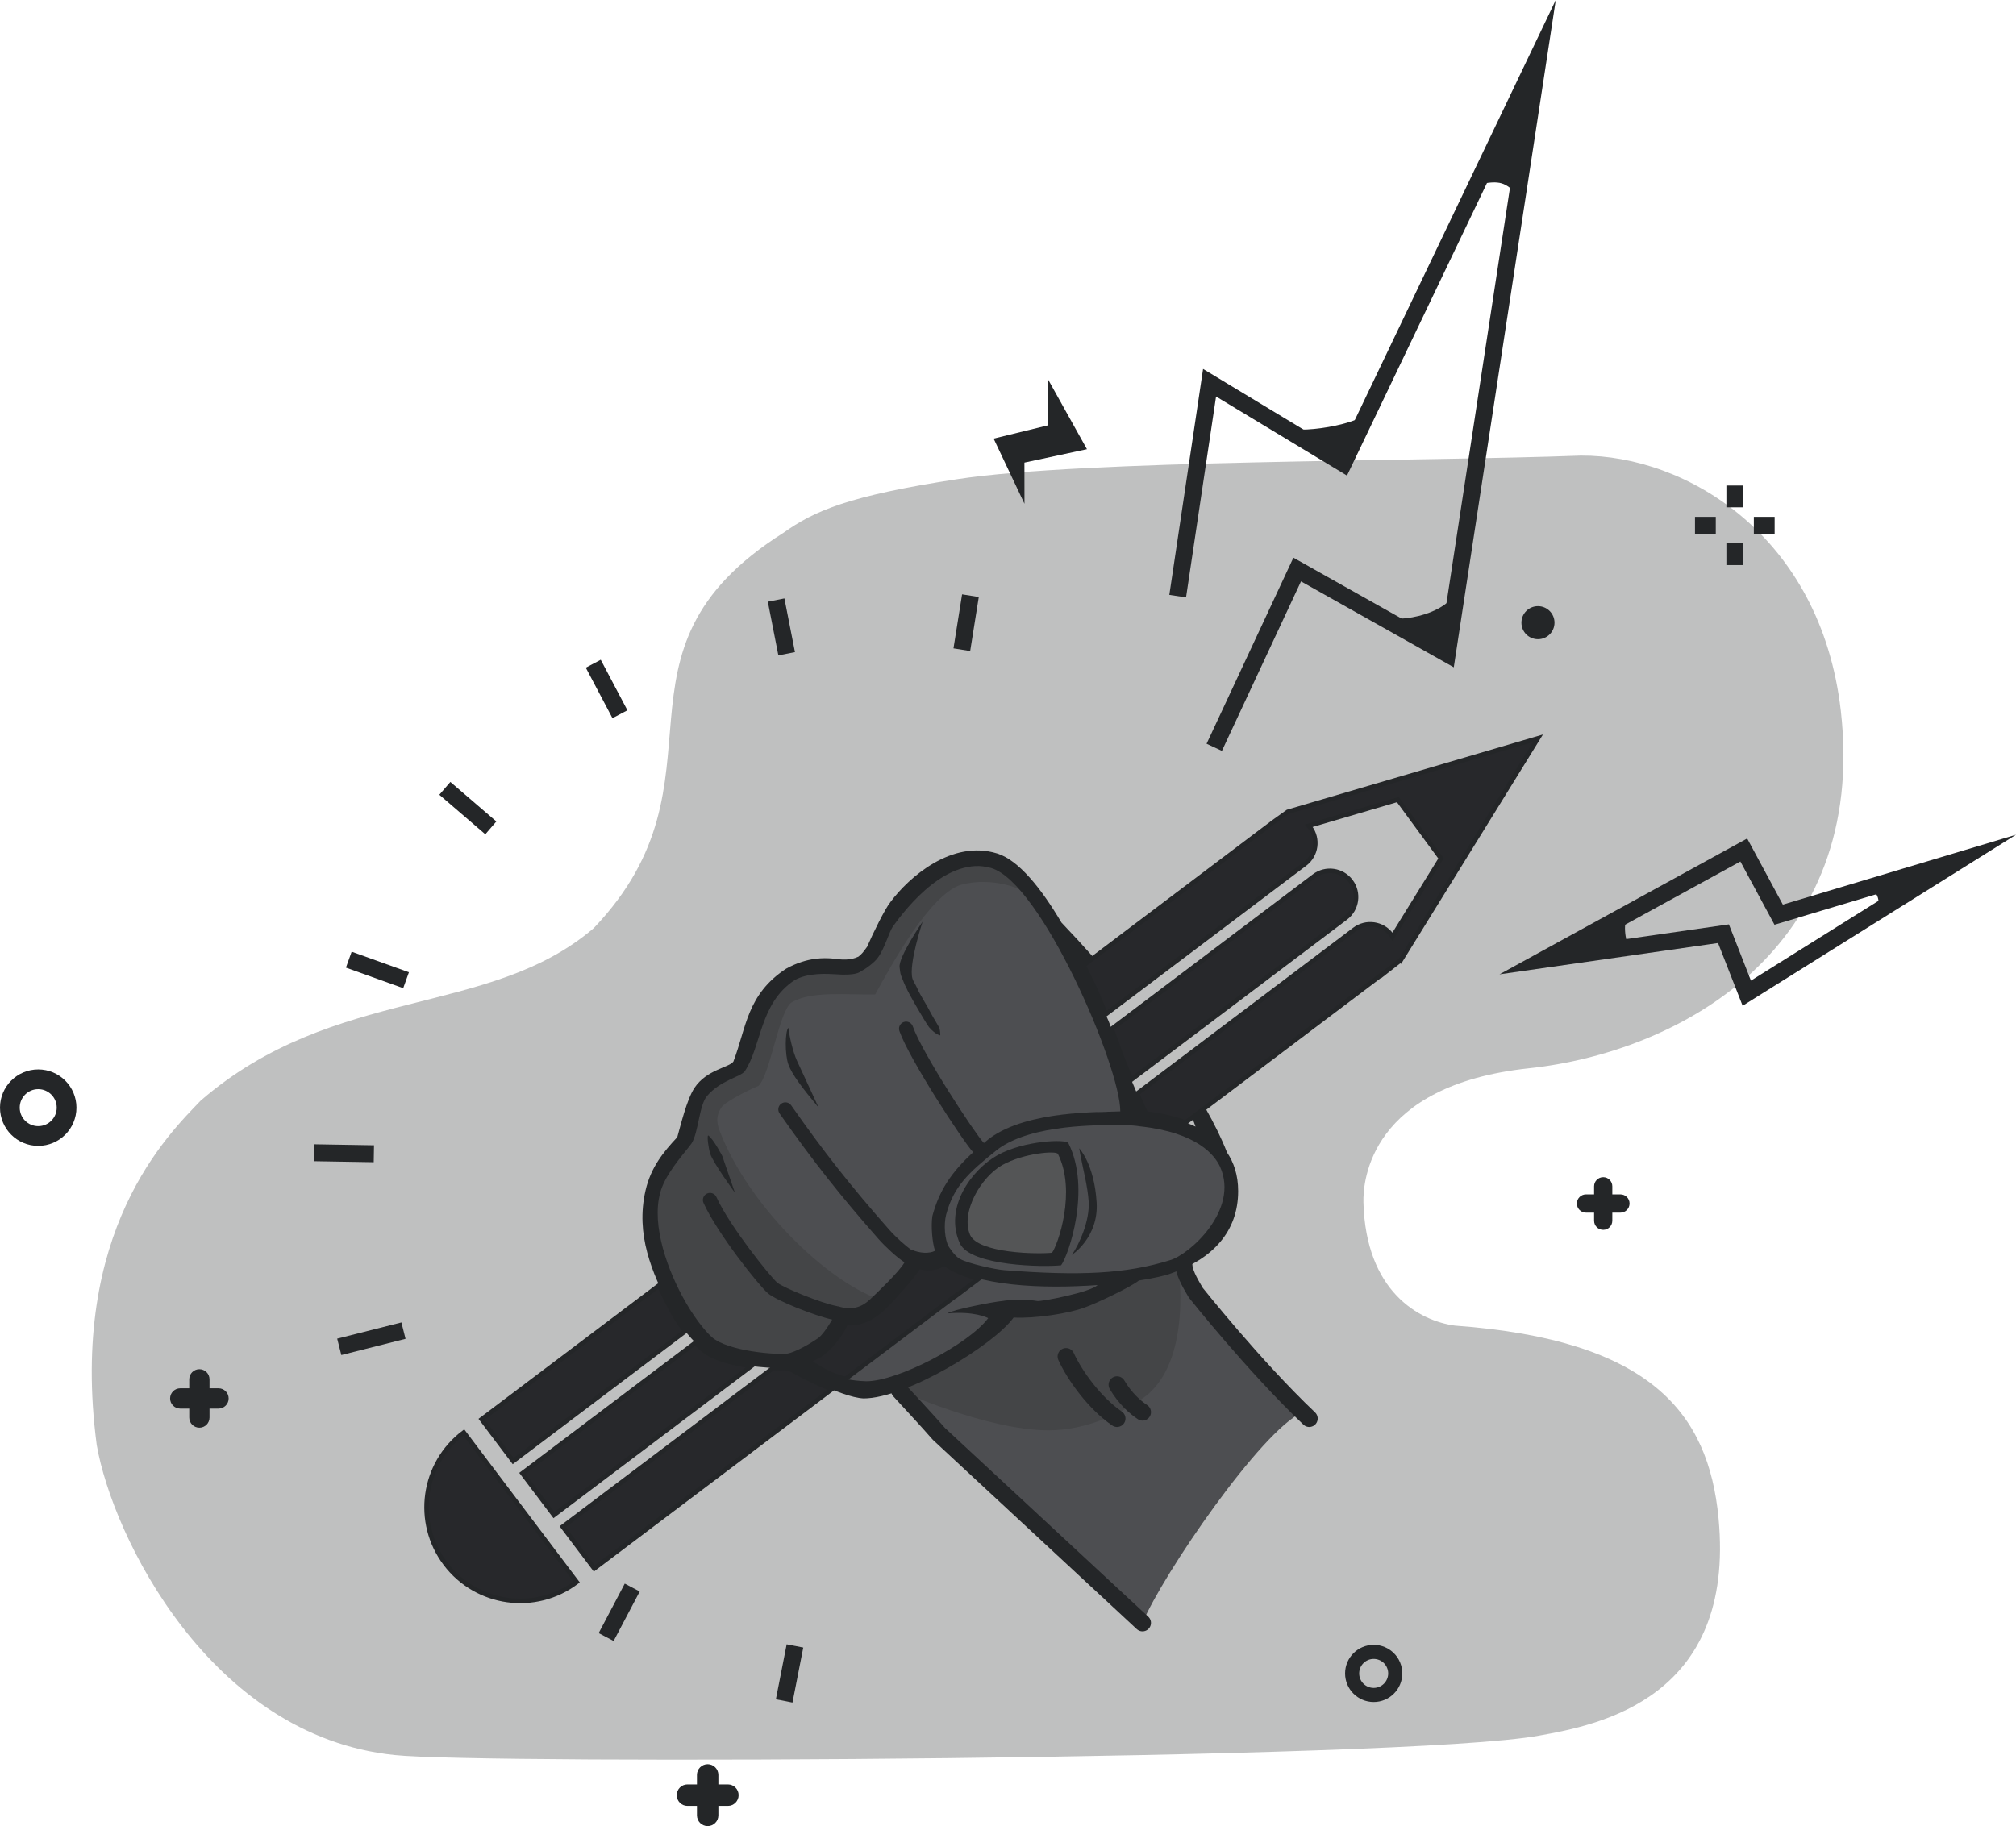 <?xml version="1.0" encoding="utf-8"?>
<!-- Generator: Adobe Illustrator 16.0.0, SVG Export Plug-In . SVG Version: 6.00 Build 0)  -->
<!DOCTYPE svg PUBLIC "-//W3C//DTD SVG 1.1//EN" "http://www.w3.org/Graphics/SVG/1.1/DTD/svg11.dtd">
<svg version="1.1" xmlns="http://www.w3.org/2000/svg" xmlns:xlink="http://www.w3.org/1999/xlink" x="0px" y="0px"
	 width="715.115px" height="647.932px" viewBox="0 0 715.115 647.932" enable-background="new 0 0 715.115 647.932"
	 xml:space="preserve">
<path opacity="0.35" fill="#484A4C" enable-background="new    " d="M560.765,161.653c-56.922,2.156-175.993,1.436-221.311,8.383
	c-38.283,5.868-50.578,11.177-61.529,19.001c-67.307,42.476-16.711,87.182-67.307,140.274
	c-37.146,31.854-91.915,20.119-139.42,61.195c-11.296,11.796-46.944,46.105-36.885,122.222
	c5.589,32.305,40.238,103.28,105.625,109.986c30.18,3.354,359.001,1.887,406.156-6.916c21.167-3.771,69.579-13.203,63.501-77.123
	c-3.568-37.534-24.311-63.292-93.471-68.32c-12.784-1.678-31.646-12.155-32.484-43.684c-0.209-7.663,2.306-41.614,58.682-47.62
	c53.217-5.673,120.296-42.195,110.654-126.864C645.854,190.154,598.21,161.459,560.765,161.653z"/>
<g>
	<path fill="#242628" d="M247.221,644.123c0,2.104,1.705,3.81,3.799,3.81l0,0c2.106,0,3.804-1.704,3.804-3.81v-14.347
		c0-2.097-1.698-3.806-3.804-3.806l0,0c-2.095,0-3.799,1.709-3.799,3.806V644.123z"/>
	<path fill="#242628" d="M243.841,633.144c-2.096,0-3.793,1.71-3.793,3.812l0,0c0,2.101,1.698,3.815,3.793,3.815h14.363
		c2.102,0,3.799-1.716,3.799-3.815l0,0c0-2.102-1.698-3.812-3.799-3.812H243.841z"/>
	<path fill="none" stroke="#242628" stroke-width="7" stroke-miterlimit="10" d="M13.561,382.952
		c5.553,0,10.059,4.506,10.059,10.061c0,5.559-4.506,10.06-10.059,10.06c-5.559,0-10.061-4.501-10.061-10.06
		C3.5,387.458,8.002,382.952,13.561,382.952z"/>
	<path fill="#242628" d="M67.125,502.973c0,1.987,1.611,3.599,3.603,3.599l0,0c1.989,0,3.592-1.61,3.592-3.599v-13.557
		c0-1.994-1.603-3.604-3.592-3.604l0,0c-1.992,0-3.603,1.608-3.603,3.604V502.973z"/>
	<path fill="#242628" d="M63.936,492.592c-1.987,0-3.598,1.609-3.598,3.604l0,0c0,1.979,1.61,3.598,3.598,3.598h13.578
		c1.982,0,3.591-1.617,3.591-3.598l0,0c0-1.993-1.608-3.604-3.591-3.604H63.936z"/>
	<path fill="#242628" d="M565.455,433.136c0,1.784,1.443,3.232,3.238,3.232l0,0c1.788,0,3.227-1.448,3.227-3.232v-12.22
		c0-1.779-1.439-3.231-3.227-3.231l0,0c-1.794,0-3.238,1.452-3.238,3.231V433.136z"/>
	<path fill="#242628" d="M562.584,423.785c-1.791,0-3.238,1.452-3.238,3.236l0,0c0,1.795,1.447,3.247,3.238,3.247h12.224
		c1.778,0,3.227-1.452,3.227-3.247l0,0c0-1.784-1.448-3.236-3.227-3.236H562.584z"/>
	
		<line fill="none" stroke="#242628" stroke-width="6" stroke-miterlimit="10" x1="608.619" y1="186.392" x2="601.243" y2="186.392"/>
	
		<line fill="none" stroke="#242628" stroke-width="6" stroke-miterlimit="10" x1="629.498" y1="186.392" x2="622.122" y2="186.392"/>
	
		<line fill="none" stroke="#242628" stroke-width="6" stroke-miterlimit="10" x1="615.384" y1="180.007" x2="615.384" y2="172.276"/>
	
		<line fill="none" stroke="#242628" stroke-width="6" stroke-miterlimit="10" x1="615.384" y1="200.506" x2="615.384" y2="192.732"/>
	<circle fill="#242628" cx="545.547" cy="220.94" r="5.868"/>
	<circle fill="none" stroke="#242628" stroke-width="5" stroke-miterlimit="10" cx="487.276" cy="593.76" r="7.645"/>
</g>
<g>
	
		<line fill="none" stroke="#242628" stroke-width="6" stroke-miterlimit="10" x1="344.233" y1="211.356" x2="341.182" y2="230.523"/>
	
		<line fill="none" stroke="#242628" stroke-width="6" stroke-miterlimit="10" x1="275.307" y1="212.913" x2="279.046" y2="231.962"/>
	
		<line fill="none" stroke="#242628" stroke-width="6" stroke-miterlimit="10" x1="210.445" y1="235.497" x2="219.906" y2="253.422"/>
	
		<line fill="none" stroke="#242628" stroke-width="6" stroke-miterlimit="10" x1="157.799" y1="279.719" x2="174.106" y2="293.743"/>
	
		<line fill="none" stroke="#242628" stroke-width="6" stroke-miterlimit="10" x1="123.727" y1="340.504" x2="144.041" y2="347.794"/>
	
		<line fill="none" stroke="#242628" stroke-width="6" stroke-miterlimit="10" x1="111.402" y1="409.012" x2="132.617" y2="409.366"/>
	
		<line fill="none" stroke="#242628" stroke-width="6" stroke-miterlimit="10" x1="224.268" y1="563.291" x2="215.014" y2="580.855"/>
	
		<line fill="none" stroke="#242628" stroke-width="6" stroke-miterlimit="10" x1="281.992" y1="584.002" x2="278.168" y2="603.519"/>
	
		<line fill="none" stroke="#242628" stroke-width="6" stroke-miterlimit="10" x1="120.345" y1="477.882" x2="143.123" y2="472.133"/>
</g>
<g id="light1">
	<polyline fill="none" stroke="#242628" stroke-width="6" stroke-miterlimit="10" points="417.748,211.519 429.058,135.797 
		476.529,164.469 545.845,19.542 513.375,232.028 460.142,202.082 430.715,265.165 	"/>
	<path fill="#242628" d="M545.845,19.542l-22.025,46.054c8.705-1.941,10.033-0.634,14.471,3.385L545.845,19.542z"/>
	<path fill="#242628" d="M476.529,164.469c0,0,11.098-23.207,8.884-18.579c-2.213,4.628-25.47,8.562-30.642,5.438
		C449.599,148.204,476.529,164.469,476.529,164.469z"/>
	<path fill="#242628" d="M516.961,208.568c0.85-5.572-3.586,23.46-3.586,23.46l-22.278-12.532
		C505.259,220.569,516.108,214.14,516.961,208.568z"/>
</g>
<g id="light2">
	<polygon fill="none" stroke="#242628" stroke-width="6" stroke-miterlimit="10" points="618.553,301.592 547.815,340.396 
		611.349,331.292 619.616,352.397 694.656,305.441 630.929,324.54 	"/>
	<path fill="#242628" d="M696.051,305.412l-33.54,9.664c4.434,1.773,4.039,4.795,3.606,8.224L696.051,305.412z"/>
	<path fill="#242628" d="M547.815,340.396l29.643-16.262c-2.479,5.54,0.252,11.979,0.252,11.979L547.815,340.396z"/>
</g>
<polygon fill="#242628" points="371.622,134.364 385.564,159.38 363.382,164.139 363.4,178.747 352.46,155.623 371.743,150.914 "/>
<path fill="#4D4E51" d="M400.753,439.188l-86.049,46.525l16.56,20.119l46.888,44.814c0,0,17.093,15.753,27.123,25.184
	c7.047-17.001,42.095-68.321,56.79-74.778c-6.521-2.974-40.815-47.729-40.815-47.729l-3.38-5.494L400.753,439.188z"/>
<path fill="#444547" d="M417.868,447.83c0,0,5.723,35.779-12.594,48.362c-7.075,4.859-19.381,11.316-33.353,11.316
	c-21.676,0-52.833-14.082-52.833-14.082l29.336-35.378L417.868,447.83z"/>
<path fill="#4D4E51" d="M369.201,461.642c-3.985,0.319-10.104-0.506-12.859,0c-3.414,0.292-17.054,3.105-18.979,4.104
	c10.979-2.162,13.265,2.001,13.748,2.217c-7.266,9.663-33.419,23.323-44.966,23.303c-10.83-0.344-15.31-3.593-21.583-7.494
	c2.285-0.979,4.216-1.998,5.086-2.612c2.015-1.426,6.92-6.275,8.936-11.452c6.43,0.927,11.712-3.547,13.629-5.215
	c1.505-1.396,7.15-7.562,10.346-11.459c0.743-0.959,2.134-2.762,2.942-4.032c4.771,1.308,7.273-0.017,9.468-1.171
	c11.355,8.461,36.418,9.394,56.461,7.93C389.175,458.303,370.821,461.512,369.201,461.642z"/>
<path fill="#4D4E51" d="M338.74,448.091c-1.959-0.872-4.32-4.696-4.32-4.696c-1.335-2.423-1.854-7.871-0.893-11.685
	c2.776-10.315,7.914-15.278,19.065-24.146c12.893-9.495,37.586-8.704,43.833-9.023c0,0,5.56,0.069,8.628,0.576
	c21.354,2.314,27.581,10.763,29.529,14.923c7.206,16-11.467,32.567-18.541,34.487c-16.273,5.08-33.493,5.809-61.105,3.657
	C351.601,451.94,341.72,449.759,338.74,448.091"/>
<path fill="#545556" d="M375.275,409.428c6.634,13.245,0,32.275-2.097,35.069c-4.89,0.559-25.986,0.279-29.061-6.287
	c-3.493-8.104,3.912-20.679,11.457-24.87C363.12,409.149,374.655,408.19,375.275,409.428z"/>
<path fill="#4D4E51" d="M289.114,475.666c-2.133,1.48-7.891,4.969-11.09,5.498c-3.2,0.527-21.395-0.68-27.3-5.921
	c-2.637-2.342-6.848-7.626-10.591-14.553c-6.399-11.839-11.696-28.014-7.323-39.147c2.504-6.377,9.097-13.346,10.663-15.646
	c2.489-3.944,2.702-13.602,5.545-16.913c4.872-5.676,12.157-6.836,13.649-8.881c6.043-9.02,5.332-24.312,17.915-32.56
	c4.959-2.854,12.282-2.272,14.449-2.167c8.051,0.635,9.146-0.816,9.864-1.215c1.213-0.582,4.55-2.926,5.758-4.652
	c2.348-3.029,4.169-9.354,5.332-10.994c5.362-7.565,20.042-25.583,35.611-21.143c17.964,5.123,46.623,71.039,46.601,87.107
	c-6.717,0.342-33.271-0.502-47.133,9.62c-0.444,0.35-5.551,6.273-9.618,10.966c-1.819,2.098-6.156,11.688-8.687,17.324
	c-0.468,1.044,1.17,9.697,1.601,12.077c0.439,2.444-9.076,5.656-13.636,9.136c-0.809,0.617-7.102,7.934-9.845,11.14
	c-0.522,0.61-4.886,2.704-7.679,4.006c-0.919,0.428-4.62,1.941-6.899,2.868c-0.727,0.295-3.351,3.903-4.979,6.217
	C290.541,478.947,289.114,475.666,289.114,475.666"/>
<path fill="#444547" d="M362.701,315.958c0,0-4.658-7.909-14.275-8.565c-9.617-0.655-23.658,4.374-27.64,15.552
	c-4.926,4.854-8.593,12.19-13.413,19.84c-5.449,5.134-10.757-3.179-24.869,3.073c-14.112,6.252-19.054,32.974-19.054,32.974
	s-10.74,3.144-14.479,9.222c-3.738,6.077-4.786,10.164-6.147,16.821c-4.192,3.297-10.864,12.718-11.615,22.154
	c-0.75,9.436,0.507,27.878,16.645,47.089c3.143,3.107,3.152,2.452,8.013,3.933c4.861,1.479,19.616,6.477,25.239,4.45
	c5.623-2.025,16.224-12.017,15.849-15.928c4.026-0.141,8.532-0.454,14.889-5.588c-18.723-6.497-46.282-33.219-56.446-59.415
	c-0.797-2.232-1.886-5.029,0.469-8.559c0.894-1.711,7.882-5.44,13.224-7.755c4.192-4.189,7.265-26.65,11.736-29.619
	c7.055-4.156,19.944-2.585,29.62-2.794c6.124-11.202,19.315-35.032,30.179-38.841C352.431,310.718,362.701,315.958,362.701,315.958z
	"/>
<g id="hand-bd">
	<path fill="#242628" d="M251.207,402.861c-0.524,0.244,0.21,4.959,0.699,6.428c0.873,3.073,8.802,13.937,8.802,13.937
		l-4.506-13.062C256.202,410.162,253.059,404.083,251.207,402.861z"/>
	<path fill="#242628" d="M279.64,364.649c-1.188,1.396-1.257,9.432,0,12.994c1.257,3.562,5.1,8.571,10.757,15.367
		c-2.444-5.297-6.217-13.482-7.684-16.626C281.247,373.242,279.989,367.583,279.64,364.649z"/>
	<path fill="#242628" d="M327.282,326.995c0,0-8.664,12.645-8.173,16.208c0.291,2.403,0.292,2.403,0.804,3.667
		c0.619,1.533,1.094,2.777,1.536,3.527c1.014,2.41,4.876,8.871,4.876,8.871s2.626,4.478,3.229,5.205
		c2.34,2.688,3.989,2.899,3.989,2.899s0.021-1.231-0.253-2.379c-0.474-1.229-2.398-4.119-3.142-5.62
		c-1.423-2.871-3.625-6.055-4.75-8.627c-0.621-1.422-1.496-2.645-1.747-3.562C322.252,342.084,327.282,326.995,327.282,326.995z"/>
	<path fill="#242628" d="M382.82,407.438c0,0,5.379,5.623,6.182,19.28c0.729,12.372-8.802,18.547-8.802,18.547
		c2.655-3.807,6.392-12.154,5.973-18.914c-0.327-5.26-1.936-11.238-2.97-16.749C383.105,409.083,383.029,408.519,382.82,407.438z"/>
	<path fill="#242628" d="M378.984,405.613c8.196,16.364,0,39.879-2.59,43.332c-6.041,0.688-32.109,0.345-35.908-7.77
		c-5.729-12.605,4.09-26.148,13.412-31.329C363.22,404.668,378.218,404.083,378.984,405.613z M355.575,413.34
		c-7.545,4.191-14.95,16.767-11.457,24.87c3.074,6.566,24.171,6.846,29.061,6.287c2.097-2.794,8.729-21.824,2.097-35.069
		C374.655,408.19,363.12,409.149,355.575,413.34z"/>
	<path fill="#242628" d="M435.191,408.812c0.008,0.002,0.016,0.005,0.023,0.008c-1.917-4.898-4.529-10.204-7.699-15.781
		l-4.693,3.543c0.543,1.202,0.969,2.267,1.248,3.153c0.001,0,0,0,0.001,0c-7.538-3.589-15.486-4.342-17.569-4.685
		c-0.707-1.44-5.716-12.595-9.215-21.765c-1.09-3.225-2.468-6.986-4.077-11.062l-8.844-19.695l3.625-2.736
		c-3.754-4.229-7.592-8.395-11.47-12.449c-7.183-12.179-15.181-22.127-22.753-24.499c-16.102-5.047-31.379,8.438-37.876,17.168
		c-1.957,2.376-6.285,11.247-8.312,15.928c-1.408,1.912-1.746,2.444-3.073,3.492c-2.725,1.326-5.729,1.188-9.571,0.629
		c-2.258-0.111-8.313-0.629-16.066,3.631c-13.973,9.152-14.112,20.959-18.721,32.975c-1.555,2.146-9.514,2.829-13.832,9.361
		c-2.724,4.123-4.96,13.554-6.076,17.465c-4.963,5.31-9.362,10.688-11.248,18.859c-3.627,15.724,2.305,29.201,8.666,41.588
		c3.772,7.346,8.748,12.471,11.557,14.857c7.335,6.234,25.358,6.652,27.911,6.652c2.406-0.267,4.259,0.893,4.259,0.893
		s16.766,9.432,24.939,9.851c15.089,0,46.105-18.861,53.231-28.712c7.335,0.42,19.49-1.396,25.185-3.562
		c3.946-1.326,16.801-7.474,19.224-9.575c-0.001,0-0.002,0-0.002,0c5.347-0.814,9.47-1.745,11.572-2.573
		c14.719-5.176,23.663-14.887,23.663-29.146C439.198,416.892,437.63,412.384,435.191,408.812z M279.29,480.264
		c-3.144,0.524-21.023-0.672-26.826-5.867c-2.592-2.32-6.729-7.56-10.409-14.426c-6.288-11.734-11.493-27.768-7.196-38.807
		c2.461-6.322,8.939-13.229,10.479-15.509c2.445-3.911,2.655-13.482,5.449-16.766c4.788-5.627,11.946-6.777,13.413-8.804
		c5.938-8.94,5.24-24.101,17.604-32.274c4.873-2.828,12.068-2.252,14.199-2.147c7.912,0.629,8.987-0.812,9.693-1.205
		c1.191-0.576,4.471-2.897,5.658-4.61c2.308-3.004,4.098-9.271,5.24-10.896c5.271-7.501,19.7-25.358,34.999-20.958
		c17.651,5.077,45.814,70.417,45.792,86.345c-6.601,0.34-32.693-0.497-46.315,9.536c-0.714,0.568-1.403,1.127-2.073,1.682
		c-0.033-0.04-0.06-0.084-0.095-0.121c-3.082-3.225-21.854-31.899-25.111-41.263c-0.457-1.312-1.889-2.006-3.202-1.55
		c-1.312,0.457-2.006,1.892-1.55,3.201c3.42,9.833,22.513,39.104,26.166,43.019c-7.877,7.189-12.067,13.688-14.464,22.591
		c-0.574,3.674-0.007,9.664,0.942,12.365c-1.99,1.048-5.448,0.943-8.383-0.419c-0.016,0.025-0.031,0.051-0.046,0.076
		c-1.928-1.316-5.363-4.336-7.97-7.293c-13.416-15.221-23.127-27.548-34.634-43.966c-0.796-1.138-2.366-1.413-3.502-0.615
		c-1.138,0.797-1.413,2.366-0.616,3.502c11.622,16.584,21.429,29.033,34.979,44.404c2.687,3.048,6.606,6.604,9.12,8.271
		c0.069,0.045,0.143,0.081,0.213,0.119c-0.021,0.038-0.039,0.071-0.06,0.11c-1.677,3.144-10.431,11.451-12.298,13.184
		c-2.507,2.347-6.041,4.002-11.174,2.325c-0.004,0.016-0.011,0.034-0.015,0.05c-0.146-0.056-0.296-0.102-0.454-0.13
		c-5.353-0.966-19.008-6.509-21.169-8.337c-2.341-1.98-16.9-20.037-21.547-30.341c-0.572-1.268-2.06-1.829-3.326-1.258
		c-1.267,0.569-1.83,2.06-1.258,3.325c4.902,10.871,19.748,29.461,22.883,32.112c3.083,2.609,16.736,7.961,22.763,9.291
		c-1.611,2.826-3.706,5.696-5.002,6.604C288.092,476.283,282.434,479.741,279.29,480.264z M367.94,461.612
		c-3.633-0.628-9.71-0.487-12.365,0c-3.283,0.28-17.953,3.146-19.491,4.4c9.571-0.837,13.995,1.471,14.461,1.678
		c-6.986,9.292-32.136,22.426-43.239,22.406c-10.413-0.331-14.72-3.455-20.752-7.207c2.198-0.94,4.055-1.922,4.892-2.513
		c1.938-1.37,6.654-6.033,8.592-11.011c6.183,0.891,11.261-3.411,13.104-5.016c1.448-1.341,6.876-7.27,9.949-11.019
		c0.714-0.921,2.052-2.655,2.829-3.877c4.59,1.258,6.996-0.016,9.106-1.126c10.918,8.136,35.017,9.033,54.289,7.626
		C387.146,458.402,369.478,461.893,367.94,461.612z M414.954,447.152c-15.646,4.886-32.204,5.586-58.755,3.52
		c-3.208-0.238-12.708-2.334-15.574-3.938c-1.884-0.84-4.154-4.517-4.154-4.517c-1.282-2.33-1.781-7.568-0.857-11.234
		c2.67-9.918,7.608-14.688,18.333-23.216c12.396-9.131,36.14-8.368,42.146-8.677c0,0,5.346,0.067,8.296,0.556
		c20.533,2.226,26.521,10.348,28.394,14.348C439.711,429.375,421.756,445.307,414.954,447.152z"/>
</g>
<g id="twist">
	<path fill="none" stroke="#242628" stroke-width="6" stroke-linecap="round" stroke-miterlimit="10" d="M464.414,503.318
		c-19.561-18.582-40.244-44.645-40.244-44.645c-0.979-1.761-3.981-6.356-4.17-9.494"/>
	<path fill="none" stroke="#242628" stroke-width="6" stroke-linecap="round" stroke-miterlimit="10" d="M319.089,493.427
		c0,0,10.93,11.801,13.976,15.357l72.209,67.046"/>
	<path fill="none" stroke="#242628" stroke-width="6" stroke-linecap="round" stroke-miterlimit="10" d="M378.151,481.311
		c3.065,6.719,10.117,16.559,18.082,22.008"/>
	<path fill="none" stroke="#242628" stroke-width="6" stroke-linecap="round" stroke-miterlimit="10" d="M396.232,491.332
		c2.896,4.86,6.253,7.858,9.042,9.721"/>
</g>
<path id="pencil" fill="#27282B" stroke="#242628" stroke-width="1.6" stroke-miterlimit="10" d="M164.517,508.274l40.039,53.047
	c-14.648,11.057-35.487,8.144-46.542-6.505C146.957,540.168,149.869,519.329,164.517,508.274z M249.216,478.797
	c-0.722-0.613-1.588-1.41-2.538-2.377l-61.371,46.322l11.181,14.812l70.048-52.87C260.415,483.871,253.222,482.203,249.216,478.797z
	 M479.155,312.675c-3.088-4.092-8.906-4.904-12.997-1.816l-41.086,31.011l-0.855,0.646L394.32,365.08
	c1.138,2.979,2.137,5.752,2.968,8.207c1.22,3.194,2.623,6.633,3.963,9.815l34.148-25.772l0.854-0.646l41.086-31.013
	C481.43,322.585,482.243,316.765,479.155,312.675z M456.807,288.044l-5.106,3.661L411.298,322.2l-1.539,1.162l-25.395,19.167
	c1.9,3.842,3.584,7.252,3.819,7.781c1.458,3.269,2.814,6.474,4.054,9.532l28.705-21.665l1.538-1.16l40.402-30.495
	c4.092-3.088,4.904-8.907,1.816-12.999c-0.141-0.185-0.291-0.355-0.441-0.526l31.586-9.285l15.308,20.857l-17.187,27.802
	c-0.155-0.25-0.318-0.497-0.5-0.736c-3.088-4.091-8.906-4.903-12.997-1.815l-41.941,31.656c-0.058,0.043-0.108,0.09-0.165,0.137
	l-0.008-0.01l-35.016,26.429c1.584,3.645,2.824,6.372,3.149,7.036c1.762,0.289,7.721,0.873,14.078,3.219l28.971-21.866l-0.007-0.008
	c0.06-0.043,0.122-0.078,0.178-0.122l41.327-31.191l-0.017,0.127l5.63-4.395l0.105,0.064l48.793-78.936L456.807,288.044z
	 M237.659,463.939c-1.324-2.577-2.627-5.203-3.831-7.886l-62.978,47.533l11.184,14.816l61.042-46.072
	C241.229,469.997,239.327,467.186,237.659,463.939z M281.386,486.342c0,0-1.853-1.159-4.259-0.893c-0.477,0-1.495-0.016-2.882-0.079
	l-74.63,56.329l11.183,14.814l84.208-63.557C288.039,490.083,281.386,486.342,281.386,486.342z M320.89,473.422l-0.007-0.009
	c0.059-0.042,0.121-0.076,0.178-0.119l18.341-13.843l0.045,0.06l7.768-5.862c-4.858-1.258-9.063-2.99-12.188-5.317
	c-2.11,1.11-4.517,2.384-9.106,1.126c-0.777,1.222-2.115,2.956-2.829,3.877c-3.073,3.748-8.501,9.677-9.949,11.018
	c-1.843,1.604-6.921,5.906-13.104,5.017c-1.938,4.978-6.654,9.641-8.592,11.011c-0.837,0.591-2.693,1.57-4.892,2.512
	c4.373,2.721,7.851,5.104,13.394,6.341L320.89,473.422z"/>
</svg>
